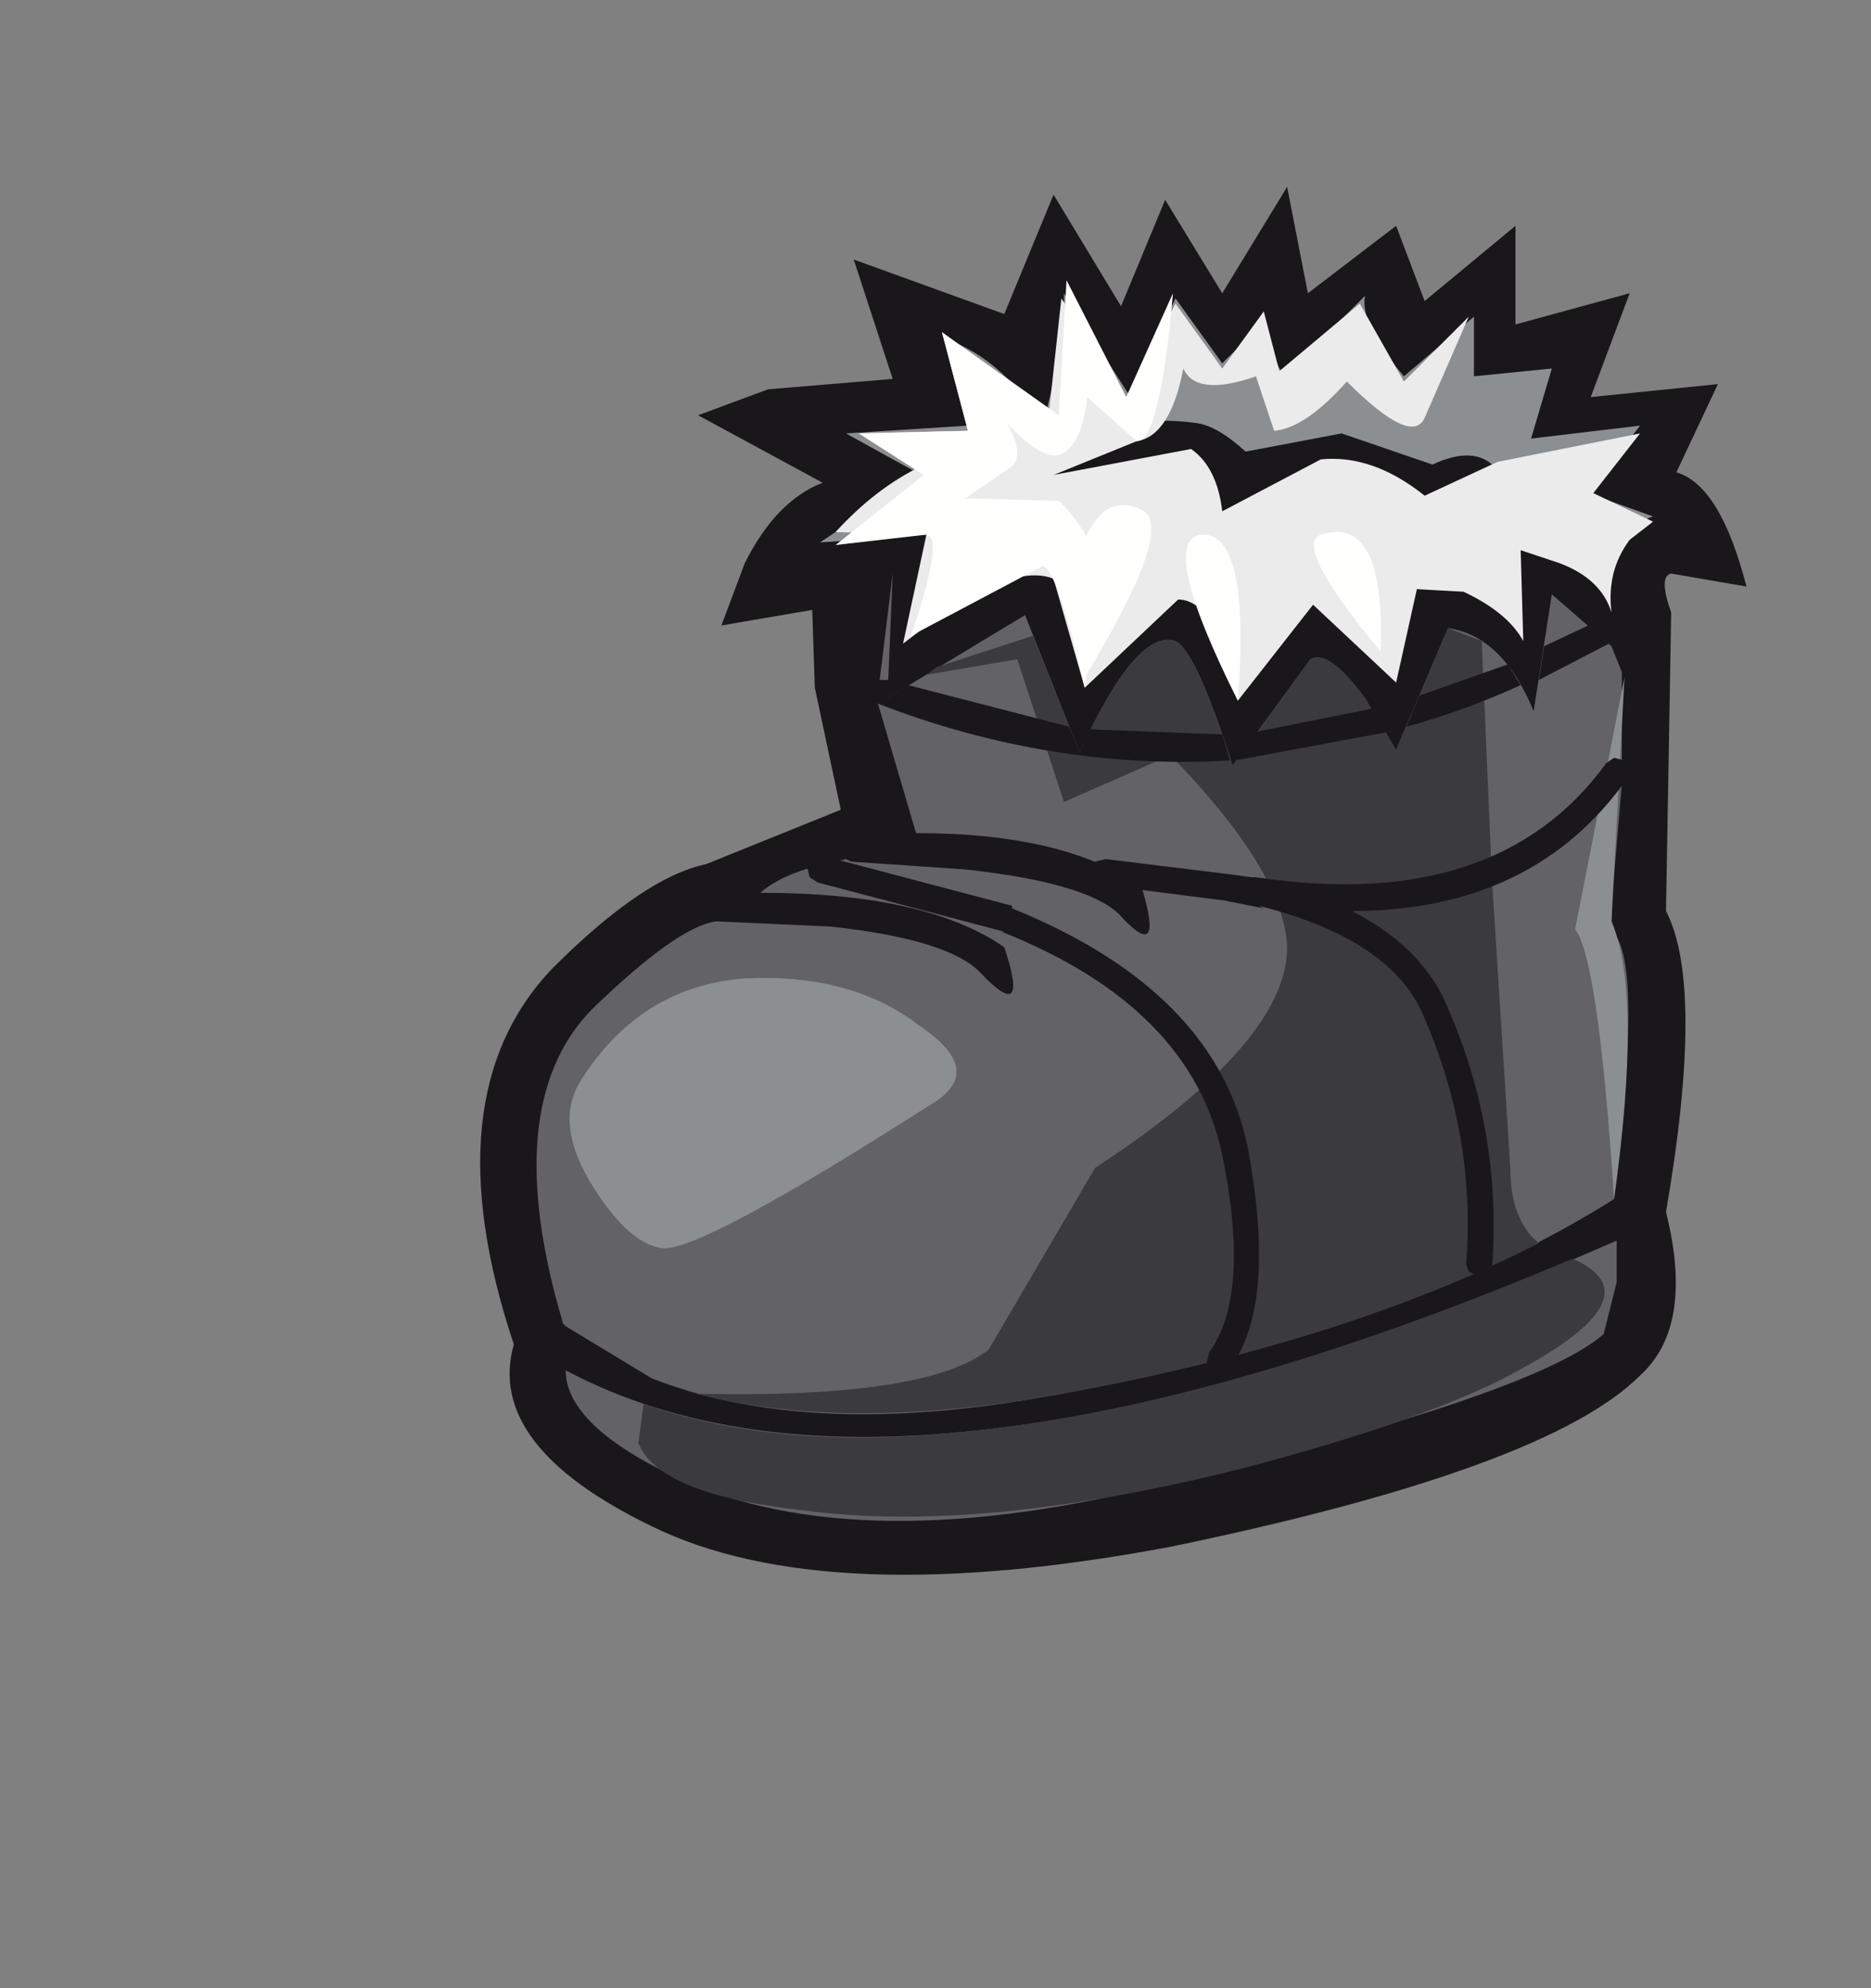 <svg xmlns:xlink="http://www.w3.org/1999/xlink" height="38.3" width="36.05" xmlns="http://www.w3.org/2000/svg"><rect width="100%" height="100%" fill="#808080" stroke="none"/><g transform="translate(23.8 14.85)"><use height="26.75" transform="translate(-14.55 -11.25)" width="24.4" xlink:href="#a"/><use height="5.2" transform="translate(-8 -9.2)" width="16.05" xlink:href="#b"/><use height="18.25" transform="translate(-13.45 -3.8)" width="21" xlink:href="#c"/><use height="17.1" transform="translate(-11.5 -2.75)" width="18.6" xlink:href="#d"/><use height="11" transform="translate(-12.8 -1.8)" width="20.35" xlink:href="#e"/><use height="14.4" transform="translate(-8.25 -2.8)" width="15.85" xlink:href="#f"/><use height="7.75" transform="translate(-7.7 -9.1)" width="15.75" xlink:href="#g"/><use height="8.1" transform="translate(-7.7 -9.45)" width="10.5" xlink:href="#h"/></g><defs><use height="26.75" width="24.4" xlink:href="#i" id="a"/><use height="5.2" width="16.05" xlink:href="#j" id="b"/><use height="18.25" width="21" xlink:href="#k" id="c"/><use height="17.1" width="18.6" xlink:href="#l" id="d"/><use height="11" width="20.35" xlink:href="#m" id="e"/><use height="14.4" width="15.85" xlink:href="#n" id="f"/><use height="7.75" width="15.75" xlink:href="#o" id="g"/><use height="8.1" width="10.5" xlink:href="#p" id="h"/><path d="m9.2-9.3 2.45-.25-.8 1.7q.85.25 1.35 2.2l-1.45-.25q-.25.05 0 .75L10.65.6q.75 1.45 0 5.8.55 2.2-.5 3.15-1.8 1.8-9.05 3.3-6.65 1.25-10-.4-3.2-1.55-2.65-3.5-1.6-4.8.75-7.25 1.75-1.75 2.95-2l2.6-1.05-.5-2.35-.05-1.5-1.75.3.45-1.2q.6-1.2 1.5-1.55L-8-8.95l1.35-.5 2.4-.2-.75-2.3 2.9 1.05.95-2.3 1.3 2.15L1-13.1l1.1 1.8 1.25-2.05.4 2.05 1.7-1.3.55 1.45 1.75-1.45v1.9l2.2-.6-.75 2" fill="#1a171b" fill-rule="evenodd" transform="translate(12.2 13.35)" id="i"/><path d="M.55-2.05q0 .45.4 1.05L2.5-2.55Q2.4-2 3.25-1L4.6-2.15V-1l1.5-.15L5.7.2l2.1-.25-1 1.3 1.25.45q-.65.2-.7.9L4.95.7Q4.55.35 3.8.7L2.05.1.2.45q-.55-.5-.95-.55Q-2.2-.3-3.3.4l-3.25 1.7-1.45.1L-6.05.9-7.5.1l2.35-.15q-.05-1.05-.25-1.6.95.4 1.7 1.55.4-1.45.4-2.5l1.25 1.95.9-1.85.9 1.25.8-.8" fill="#8c8f91" fill-rule="evenodd" transform="translate(8 2.6)" id="j"/><path d="m2.65-2.75 1.5-2.05q.35-.2 1.05.75l.6 1 1-2.35q1.05.15 1.65 1.6l.35-2.25 1.15 1 .2.5v2.15l-.2 2.35v.3l.1.3q.3.5.2 2.3L10 5.6Q5.8 8.25-1.2 9.45q-4.45.75-7.35-.4l-1.65-1-.05-.05q-1.25-4.2.55-6.05Q-8.05.35-7.3.25l2.2.1q2.3.25 2.9.9.95 1 .45-.5Q-3.25-.3-6.45-.3-6-.7-5-.9l.2-.05.1.05 2.2.15Q-.2-.5.45.1q.9 1 .45-.5-1.45-1.05-4.35-1.05L-4.2-4l.3-2.45-.1 2.4 2.65-1.6L-.3-3Q.8-5.4 1.55-5.15q.4.2 1.1 2.4m7.4 9.15v.8l-.25 1q-1.3 1.15-8.3 2.85-6.05 1.55-9.6-.1-2.1-1-2.1-2.05 3.2 1.7 8 1.15Q3 9.5 10.05 6.4" fill="#636264" fill-rule="evenodd" transform="translate(10.75 6.45)" id="k"/><path d="m6.95-8.3.2 4.65.35 5.5q0 1 .55 1.45-3.9 2-9.75 3-3.8.6-6.5-.1 4.45.1 5.65-.85l2.05-3.5Q3.25-.6 3.2-2.45 3.1-3.9.95-6.1l-2.05.9-.9-2.75-1.75.3.2-.15 1.85-.6.9 2.25Q.3-8.55 1.05-8.3q.4.2 1.1 2.4l1.5-2.05q.35-.2 1.05.75l.6 1 1-2.35.65.25M2.3 7.65q-5 1.25-8.4.8-2.8-.3-3.2-1.3l.1-.75q2.75.95 6.5.5 4.9-.55 11.4-3.3 1.6.7-.95 2.1-1.65.95-5.45 1.95" fill="#3b3a3c" fill-rule="evenodd" transform="translate(9.3 8.55)" id="l"/><path d="m7.5-6.85-1.35.7.1-.65.85-.4.4.35m-3.65 1 1.7-.6.25.4q-1.1.5-2.2.8l.25-.6m-.6.7L.3-4.6l.4-.55 2.25-.45.3.45M.2-4.6q-3.45.2-6.8-1.1l-.1-.15v-.2l.1-.1h.25l-.05.35.4-.25 3.1.8.2.5.2-.45 2.55.1.15.5m.35 7.5q.55 3-.35 4.2l-.15.1-.2-.05-.1-.15.05-.2Q.6 5.7.05 3-.55.15-4.2-1.3h.05l-3.6-.95-.15-.1-.05-.2.15-.15.2-.05 3.6.95v.05Q-.05-.15.55 2.9M.6-2.35h.1q4.65.7 6.75-2.2l.15-.1.2.05.1.15-.05.2Q6.05-1.7 2.55-1.7 3.8-1.05 4.3-.05q1.15 2.5.95 5.2l-.1.15-.15.05-.2-.1-.05-.15q.2-2.55-.9-4.95Q3.15-1.2.75-1.8l.1.05L.1-1.9l-2.35-.3q-.15 0-.2-.1l-.05-.15.1-.2.2-.05 2.45.3.35.05" fill="#1a171b" fill-rule="evenodd" transform="translate(7.95 7.2)" id="n"/><path d="M-6.85.3q2.05-.1 3.35.9 1.35.9.2 1.55Q-7.6 5.5-8.4 5.5q-.65-.05-1.35-1.15-.8-1.25-.25-2.1Q-8.85.45-6.85.3M10.1-5.5 9.85-.8q.6 1.4.05 5.35-.3-4.6-.75-5.2l.95-4.85" transform="translate(10.2 5.5)" id="m" fill="#8c8f91" fill-rule="evenodd"/><g id="o" fill="#ebebeb" fill-rule="evenodd"><path d="m7.65-1.3-.9 1.15L7.9.4l-.45.35q-.45.6-.35 1.4-.2-.65-1-.95L5.35.95 5.4 2.7q-.3-.55-1.15-.95l-.9-.05-.4 1.8L1.35 2-.1 3.85Q-.5 1.9-1.25 1.9l-1.8 1.7-.6-2.1q-.6-.25-1.85.45l-1.05.8.45-2.1L-7.85.6Q-6.3-1.1-4.3-1.1q.5.05.65.6L-1-1q.5.35.6 1.2l1.9-1q1-.1 2 .7l1.4-.65 2.75-.55" transform="translate(7.85 3.9)"/><path d="M.25-2.4q-1.15.4-1.4-.15-.25 1.3-.9 1.4l-1.6.65-3.5.95q1.35-.7 1-.95l-1.25-.8 2.1-.05-.5-1.9 2.05 1.65.25-2.3L-2.25-2l.95-1.8.9 1.25.8-1.1.3 1.15 1.55-1.3.85 1.5 1.25-1.25L3.5-1.6q-.25.55-1.5-.7-.8.9-1.4.95L.25-2.4" transform="translate(7.85 3.9)"/></g><g id="p" fill="#fffffe" fill-rule="evenodd"><path d="M.55-.95-.4-1.8q-.1.9-.5 1.1-.35.15-1.05-.6.4.7 0 .9l-.8.55 1.8.05q.45.4.8 1.25l-.3 2.35q-.5-2.2-.8-2.35L-3.8 2.8q.65-1.9.3-1.95l-1.75.2 1.7-1.35-1.25-.8 2.1-.05-.5-1.9 2.25 1.6.15-2.6L.35-1.8l.9-2Q1-.95.55-.95M1.8.85q.95-.05.7 3.2Q.95.95 1.8.85m2.3 0Q5.35.45 5.25 3.1 3.55 1.05 4.1.85" transform="translate(5.25 4.05)"/><path d="M-.45 3.6-.7 1.8Q-.3-.15.7.4q.55.4-1.15 3.2" transform="translate(5.25 4.05)"/></g></defs></svg>